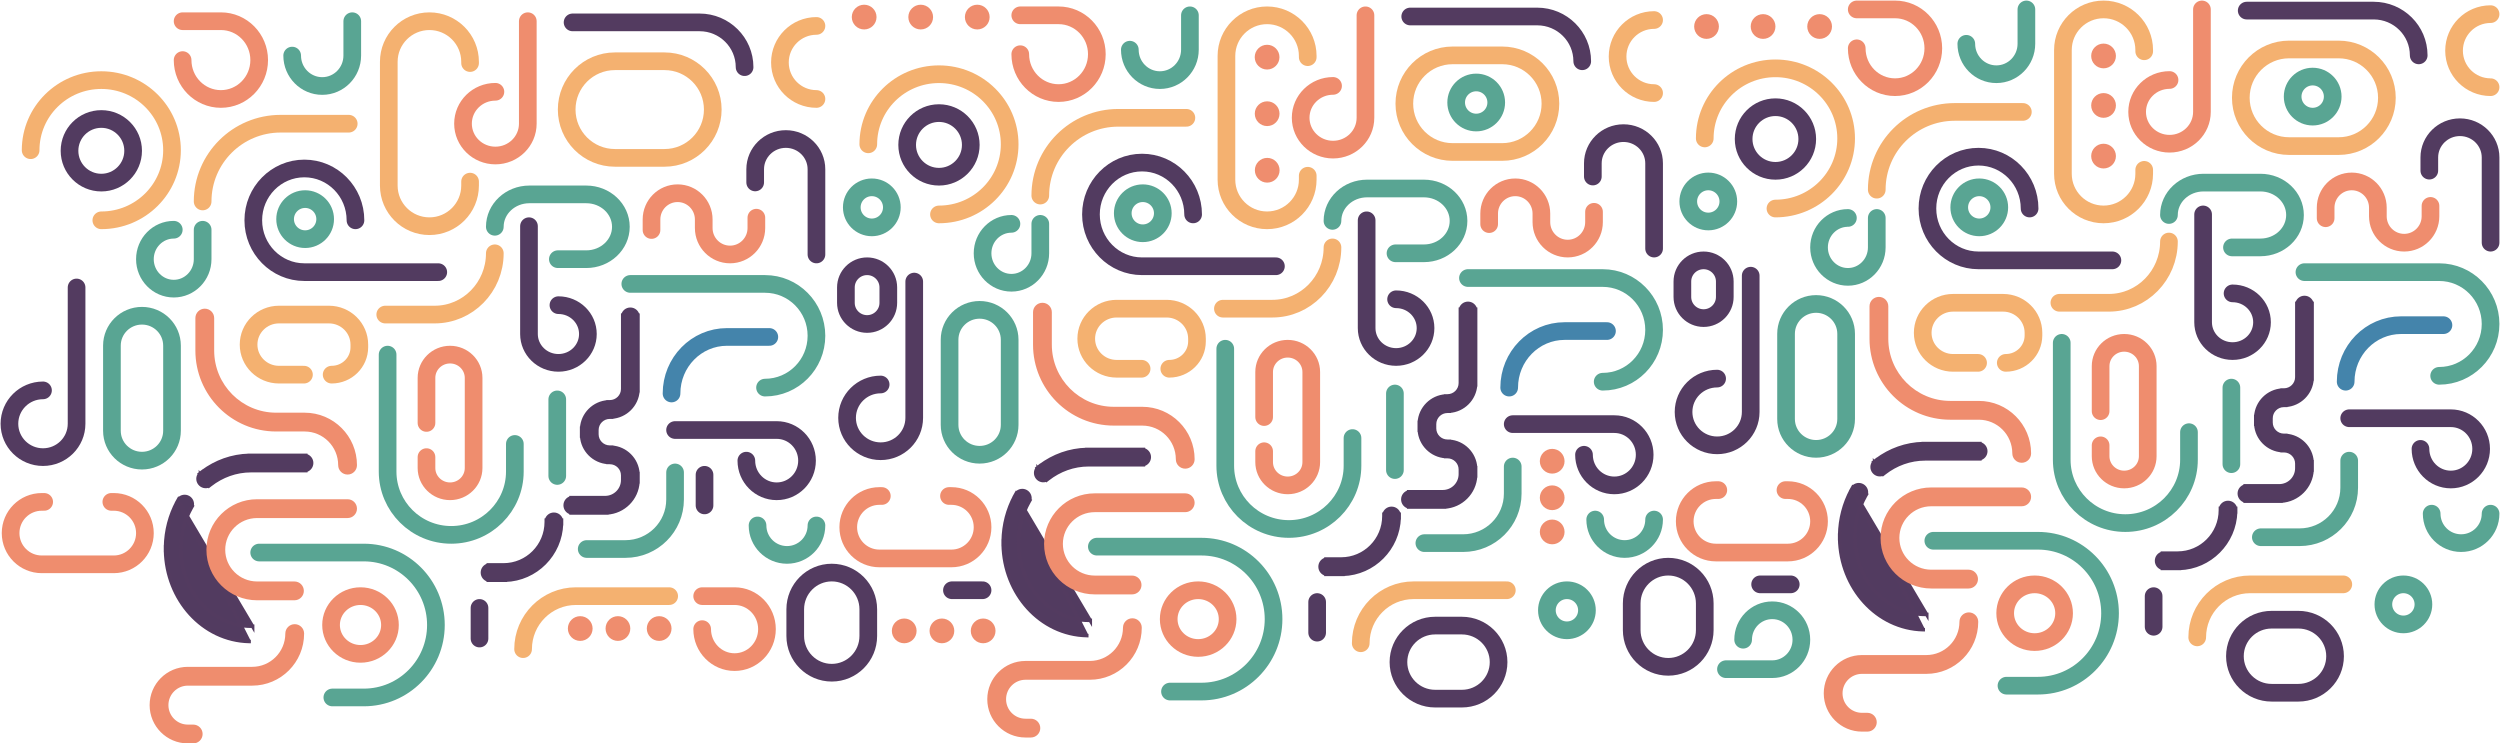 <svg width="2122" height="631" viewBox="0 0 2122 631" fill="none" xmlns="http://www.w3.org/2000/svg">
<path d="M486 19L593.783 19C614.889 19 632 36.013 632 57" stroke="#533B60" stroke-width="15" stroke-linecap="round" stroke-linejoin="round"/>
<path d="M1197 14L1304.78 14C1325.89 14 1343 31.013 1343 52" stroke="#533B60" stroke-width="15" stroke-linecap="round" stroke-linejoin="round"/>
<path d="M1907 9L2014.78 9C2035.89 9 2053 26.013 2053 47" stroke="#533B60" stroke-width="15" stroke-linecap="round" stroke-linejoin="round"/>
<path d="M693 216V143.652C693 129.484 681.357 118 667 118C652.643 118 641 129.484 641 143.652V154.85" stroke="#523B60" stroke-width="15" stroke-linecap="round" stroke-linejoin="round"/>
<path d="M1404 211V138.652C1404 124.484 1392.36 113 1378 113C1363.64 113 1352 124.484 1352 138.652V149.85" stroke="#523B60" stroke-width="15" stroke-linecap="round" stroke-linejoin="round"/>
<path d="M2114 206V133.652C2114 119.484 2102.36 108 2088 108C2073.64 108 2062 119.484 2062 133.652V144.85" stroke="#523B60" stroke-width="15" stroke-linecap="round" stroke-linejoin="round"/>
<path d="M211.43 544.5V544.484C172.068 543.623 141.236 508.959 140.513 467.22H140.5V465.72V464.22H140.513C140.751 450.345 144.29 437.311 150.341 426.039L150.329 426.032L151.063 424.725C151.063 424.725 151.063 424.725 151.063 424.725L211.43 544.5ZM211.43 544.5H212.93H211.43ZM214.43 531.694V531.519H212.93C180.633 531.519 153.472 502.626 153.472 465.72C153.472 452.973 156.743 441.115 162.374 431.079L162.374 431.079L163.107 429.772L162.955 429.687C163.765 426.861 162.568 423.746 159.894 422.243C157.22 420.74 153.939 421.339 151.949 423.501L151.797 423.416L151.064 424.722L214.43 531.694ZM258.014 386.5H256.514H214.589H213.089H211.589V386.516C196.781 386.84 183.086 391.942 171.781 400.387L171.772 400.375L170.588 401.298L170.588 401.298C170.588 401.298 170.587 401.298 170.587 401.298L169.406 402.219L169.513 402.357C167.673 404.649 167.574 407.986 169.458 410.405C171.342 412.826 174.598 413.546 177.27 412.323L177.377 412.46L178.561 411.538L178.561 411.537C188.334 403.918 200.25 399.481 213.089 399.481H214.589H256.514H258.014H259.514V399.306C262.374 398.629 264.5 396.057 264.5 392.99C264.5 389.923 262.374 387.352 259.514 386.674V386.5H258.014ZM170.326 403.402L170.468 403.584C169.266 405.33 169.27 407.723 170.642 409.484L170.326 403.402Z" fill="#523B60" stroke="#533B60" stroke-width="3"/>
<path d="M922.43 539.5V539.484C883.068 538.623 852.236 503.959 851.513 462.22H851.5V460.72V459.22H851.513C851.751 445.345 855.29 432.311 861.341 421.039L861.329 421.032L862.063 419.725C862.063 419.725 862.063 419.725 862.063 419.725L922.43 539.5ZM922.43 539.5H923.93H922.43ZM925.43 526.694V526.519H923.93C891.633 526.519 864.472 497.626 864.472 460.72C864.472 447.973 867.743 436.115 873.374 426.079L873.374 426.079L874.107 424.772L873.955 424.687C874.765 421.861 873.568 418.746 870.894 417.243C868.22 415.74 864.939 416.339 862.949 418.501L862.797 418.416L862.064 419.722L925.43 526.694ZM969.014 381.5H967.514H925.589H924.089H922.589V381.516C907.781 381.84 894.086 386.942 882.781 395.387L882.772 395.375L881.588 396.298L881.588 396.298C881.588 396.298 881.587 396.298 881.587 396.298L880.406 397.219L880.513 397.357C878.673 399.649 878.574 402.986 880.458 405.405C882.342 407.826 885.598 408.546 888.27 407.323L888.377 407.46L889.561 406.538L889.561 406.537C899.334 398.918 911.25 394.481 924.089 394.481H925.589H967.514H969.014H970.514V394.306C973.374 393.629 975.5 391.057 975.5 387.99C975.5 384.923 973.374 382.352 970.514 381.674V381.5H969.014ZM881.326 398.402L881.468 398.584C880.266 400.33 880.27 402.723 881.642 404.484L881.326 398.402Z" fill="#523B60" stroke="#533B60" stroke-width="3"/>
<path d="M1632.43 534.5V534.484C1593.07 533.623 1562.24 498.959 1561.51 457.22H1561.5V455.72V454.22H1561.51C1561.75 440.345 1565.29 427.311 1571.34 416.039L1571.33 416.032L1572.06 414.725C1572.06 414.725 1572.06 414.725 1572.06 414.725L1632.43 534.5ZM1632.43 534.5H1633.93H1632.43ZM1635.43 521.694V521.519H1633.93C1601.63 521.519 1574.47 492.626 1574.47 455.72C1574.47 442.973 1577.74 431.115 1583.37 421.079L1583.37 421.079L1584.11 419.772L1583.96 419.687C1584.77 416.861 1583.57 413.746 1580.89 412.243C1578.22 410.74 1574.94 411.339 1572.95 413.501L1572.8 413.416L1572.06 414.722L1635.43 521.694ZM1679.01 376.5H1677.51H1635.59H1634.09H1632.59V376.516C1617.78 376.84 1604.09 381.942 1592.78 390.387L1592.77 390.375L1591.59 391.298L1591.59 391.298C1591.59 391.298 1591.59 391.298 1591.59 391.298L1590.41 392.219L1590.51 392.357C1588.67 394.649 1588.57 397.986 1590.46 400.405C1592.34 402.826 1595.6 403.546 1598.27 402.323L1598.38 402.46L1599.56 401.538L1599.56 401.537C1609.33 393.918 1621.25 389.481 1634.09 389.481H1635.59H1677.51H1679.01H1680.51V389.306C1683.37 388.629 1685.5 386.057 1685.5 382.99C1685.5 379.923 1683.37 377.352 1680.51 376.674V376.5H1679.01ZM1591.33 393.402L1591.47 393.584C1590.27 395.33 1590.27 397.723 1591.64 399.484L1591.33 393.402Z" fill="#523B60" stroke="#533B60" stroke-width="3"/>
<path d="M474 259.023C487.807 259.023 499 269.987 499 283.511C499 297.036 487.807 308 474 308C460.192 308 449 297.036 449 283.511V192" stroke="#523B60" stroke-width="15" stroke-linecap="round" stroke-linejoin="round"/>
<path d="M1185 254.023C1198.81 254.023 1210 264.987 1210 278.511C1210 292.036 1198.81 303 1185 303C1171.19 303 1160 292.036 1160 278.511V187" stroke="#523B60" stroke-width="15" stroke-linecap="round" stroke-linejoin="round"/>
<path d="M1895 249.023C1908.81 249.023 1920 259.987 1920 273.511C1920 287.036 1908.81 298 1895 298C1881.19 298 1870 287.036 1870 273.511V182" stroke="#523B60" stroke-width="15" stroke-linecap="round" stroke-linejoin="round"/>
<path d="M36.5 331.354C20.76 331.354 8 344.034 8 359.676C8 375.32 20.76 388 36.5 388C52.24 388 65 375.32 65 359.676V244" stroke="#533B60" stroke-width="15" stroke-linecap="round" stroke-linejoin="round"/>
<path d="M747.5 326.354C731.76 326.354 719 339.034 719 354.676C719 370.32 731.76 383 747.5 383C763.24 383 776 370.32 776 354.676V239" stroke="#533B60" stroke-width="15" stroke-linecap="round" stroke-linejoin="round"/>
<path d="M1457.5 321.354C1441.76 321.354 1429 334.034 1429 349.676C1429 365.32 1441.76 378 1457.5 378C1473.24 378 1486 365.32 1486 349.676V234" stroke="#533B60" stroke-width="15" stroke-linecap="round" stroke-linejoin="round"/>
<path fill-rule="evenodd" clip-rule="evenodd" d="M481 93C481 70.356 499.338 52 521.96 52H564.04C586.664 52 605 70.356 605 93C605 115.644 586.664 134 564.04 134H521.96C499.338 134 481 115.644 481 93Z" stroke="#F4B170" stroke-width="15" stroke-linecap="round" stroke-linejoin="round"/>
<path fill-rule="evenodd" clip-rule="evenodd" d="M1192 88C1192 65.356 1210.34 47 1232.96 47H1275.04C1297.66 47 1316 65.356 1316 88C1316 110.644 1297.66 129 1275.04 129H1232.96C1210.34 129 1192 110.644 1192 88Z" stroke="#F4B170" stroke-width="15" stroke-linecap="round" stroke-linejoin="round"/>
<path fill-rule="evenodd" clip-rule="evenodd" d="M1902 83C1902 60.356 1920.34 42 1942.96 42H1985.04C2007.66 42 2026 60.356 2026 83C2026 105.644 2007.66 124 1985.04 124H1942.96C1920.34 124 1902 105.644 1902 83Z" stroke="#F4B170" stroke-width="15" stroke-linecap="round" stroke-linejoin="round"/>
<path d="M653 286H617.059C591.068 286 570 307.491 570 334" stroke="#4484AB" stroke-width="15" stroke-linecap="round" stroke-linejoin="round"/>
<path d="M1364 281H1328.06C1302.07 281 1281 302.491 1281 329" stroke="#4484AB" stroke-width="15" stroke-linecap="round" stroke-linejoin="round"/>
<path d="M2074 276H2038.06C2012.07 276 1991 297.491 1991 324" stroke="#4484AB" stroke-width="15" stroke-linecap="round" stroke-linejoin="round"/>
<path d="M693 446C693 459.807 681.808 471 668 471C654.193 471 643 459.807 643 446" stroke="#59A593" stroke-width="15" stroke-linecap="round" stroke-linejoin="round"/>
<path d="M1404 441C1404 454.807 1392.81 466 1379 466C1365.19 466 1354 454.807 1354 441" stroke="#59A593" stroke-width="15" stroke-linecap="round" stroke-linejoin="round"/>
<path d="M2114 436C2114 449.807 2102.81 461 2089 461C2075.19 461 2064 449.807 2064 436" stroke="#59A593" stroke-width="15" stroke-linecap="round" stroke-linejoin="round"/>
<path d="M248 47.178C248 61.439 259.417 73 273.5 73C287.583 73 299 61.439 299 47.178V18" stroke="#59A593" stroke-width="15" stroke-linecap="round" stroke-linejoin="round"/>
<path d="M959 42.178C959 56.439 970.417 68 984.5 68C998.583 68 1010 56.439 1010 42.178V13" stroke="#59A593" stroke-width="15" stroke-linecap="round" stroke-linejoin="round"/>
<path d="M1669 37.178C1669 51.439 1680.42 63 1694.5 63C1708.58 63 1720 51.439 1720 37.178V8" stroke="#59A593" stroke-width="15" stroke-linecap="round" stroke-linejoin="round"/>
<path fill-rule="evenodd" clip-rule="evenodd" d="M258.999 203C268.389 203 276 195.389 276 186C276 176.611 268.389 169 258.999 169C249.61 169 242 176.611 242 186C242 195.389 249.61 203 258.999 203Z" stroke="#59A593" stroke-width="15" stroke-linecap="round" stroke-linejoin="round"/>
<path fill-rule="evenodd" clip-rule="evenodd" d="M1330 535C1339.39 535 1347 527.389 1347 518C1347 508.611 1339.39 501 1330 501C1320.61 501 1313 508.611 1313 518C1313 527.389 1320.61 535 1330 535Z" stroke="#59A593" stroke-width="15" stroke-linecap="round" stroke-linejoin="round"/>
<path fill-rule="evenodd" clip-rule="evenodd" d="M2040 530C2049.39 530 2057 522.389 2057 513C2057 503.611 2049.39 496 2040 496C2030.61 496 2023 503.611 2023 513C2023 522.389 2030.61 530 2040 530Z" stroke="#59A593" stroke-width="15" stroke-linecap="round" stroke-linejoin="round"/>
<path fill-rule="evenodd" clip-rule="evenodd" d="M1253 104C1262.39 104 1270 96.388 1270 86.999C1270 77.612 1262.39 70 1253 70C1243.61 70 1236 77.612 1236 86.999C1236 96.388 1243.61 104 1253 104Z" stroke="#59A593" stroke-width="15" stroke-linecap="round" stroke-linejoin="round"/>
<path fill-rule="evenodd" clip-rule="evenodd" d="M1963 99C1972.39 99 1980 91.388 1980 81.999C1980 72.612 1972.39 65 1963 65C1953.61 65 1946 72.612 1946 81.999C1946 91.388 1953.61 99 1963 99Z" stroke="#59A593" stroke-width="15" stroke-linecap="round" stroke-linejoin="round"/>
<path fill-rule="evenodd" clip-rule="evenodd" d="M739.999 193C749.389 193 757 185.389 757 176C757 166.611 749.389 159 739.999 159C730.61 159 723 166.611 723 176C723 185.389 730.61 193 739.999 193Z" stroke="#59A593" stroke-width="15" stroke-linecap="round" stroke-linejoin="round"/>
<path fill-rule="evenodd" clip-rule="evenodd" d="M1450 188C1459.39 188 1467 180.389 1467 171C1467 161.611 1459.39 154 1450 154C1440.61 154 1433 161.611 1433 171C1433 180.389 1440.61 188 1450 188Z" stroke="#59A593" stroke-width="15" stroke-linecap="round" stroke-linejoin="round"/>
<path fill-rule="evenodd" clip-rule="evenodd" d="M969.999 198C979.389 198 987 190.389 987 181C987 171.611 979.389 164 969.999 164C960.61 164 953 171.611 953 181C953 190.389 960.61 198 969.999 198Z" stroke="#59A593" stroke-width="15" stroke-linecap="round" stroke-linejoin="round"/>
<path fill-rule="evenodd" clip-rule="evenodd" d="M1680 193C1689.39 193 1697 185.389 1697 176C1697 166.611 1689.39 159 1680 159C1670.61 159 1663 166.611 1663 176C1663 185.389 1670.61 193 1680 193Z" stroke="#59A593" stroke-width="15" stroke-linecap="round" stroke-linejoin="round"/>
<path fill-rule="evenodd" clip-rule="evenodd" d="M86 155C100.912 155 113 142.911 113 128C113 113.088 100.912 101 86 101C71.088 101 59 113.088 59 128C59 142.911 71.088 155 86 155Z" stroke="#523B60" stroke-width="15" stroke-linecap="round" stroke-linejoin="round"/>
<path fill-rule="evenodd" clip-rule="evenodd" d="M797 150C811.912 150 824 137.911 824 123C824 108.088 811.912 96 797 96C782.088 96 770 108.088 770 123C770 137.911 782.088 150 797 150Z" stroke="#523B60" stroke-width="15" stroke-linecap="round" stroke-linejoin="round"/>
<path fill-rule="evenodd" clip-rule="evenodd" d="M1507 145C1521.91 145 1534 132.911 1534 118C1534 103.088 1521.91 91 1507 91C1492.09 91 1480 103.088 1480 118C1480 132.911 1492.09 145 1507 145Z" stroke="#523B60" stroke-width="15" stroke-linecap="round" stroke-linejoin="round"/>
<path d="M147.5 195C133.969 195 123 206.193 123 220.001C123 233.807 133.969 245 147.5 245C161.031 245 172 233.807 172 220.001V195" stroke="#59A593" stroke-width="15" stroke-linecap="round" stroke-linejoin="round"/>
<path d="M858.5 190C844.969 190 834 201.193 834 215.001C834 228.807 844.969 240 858.5 240C872.031 240 883 228.807 883 215.001V190" stroke="#59A593" stroke-width="15" stroke-linecap="round" stroke-linejoin="round"/>
<path d="M1568.5 185C1554.97 185 1544 196.193 1544 210.001C1544 223.807 1554.97 235 1568.5 235C1582.03 235 1593 223.807 1593 210.001V185" stroke="#59A593" stroke-width="15" stroke-linecap="round" stroke-linejoin="round"/>
<path d="M633.501 391C633.501 405.36 645.032 417 659.253 417C673.475 417 685 405.36 685 391C685 376.641 673.475 365 659.253 365H573" stroke="#523B60" stroke-width="15" stroke-linecap="round" stroke-linejoin="round"/>
<path d="M1344.5 386C1344.5 400.36 1356.03 412 1370.25 412C1384.47 412 1396 400.36 1396 386C1396 371.641 1384.47 360 1370.25 360H1284" stroke="#523B60" stroke-width="15" stroke-linecap="round" stroke-linejoin="round"/>
<path d="M2054.5 381C2054.5 395.36 2066.03 407 2080.25 407C2094.47 407 2106 395.36 2106 381C2106 366.641 2094.47 355 2080.25 355H1994" stroke="#523B60" stroke-width="15" stroke-linecap="round" stroke-linejoin="round"/>
<path d="M1479.57 543.001C1479.57 529.193 1490.63 518 1504.28 518C1517.93 518 1529 529.193 1529 543.001C1529 556.807 1517.93 568 1504.28 568H1465" stroke="#59A593" stroke-width="15" stroke-linecap="round" stroke-linejoin="round"/>
<path d="M649.364 329C673.467 329 693 309.3 693 284.999C693 260.699 673.467 241 649.364 241H535" stroke="#59A593" stroke-width="15" stroke-linecap="round" stroke-linejoin="round"/>
<path d="M1360.36 324C1384.47 324 1404 304.3 1404 279.999C1404 255.699 1384.47 236 1360.36 236H1246" stroke="#59A593" stroke-width="15" stroke-linecap="round" stroke-linejoin="round"/>
<path d="M2070.36 319C2094.47 319 2114 299.3 2114 274.999C2114 250.699 2094.47 231 2070.36 231H1956" stroke="#59A593" stroke-width="15" stroke-linecap="round" stroke-linejoin="round"/>
<path d="M329 301V400.273C329 429.946 353.176 454 383 454C412.824 454 437 429.946 437 400.273V376.818" stroke="#59A593" stroke-width="15" stroke-linecap="round" stroke-linejoin="round"/>
<path d="M1040 296V395.273C1040 424.946 1064.18 449 1094 449C1123.82 449 1148 424.946 1148 395.273V371.818" stroke="#59A593" stroke-width="15" stroke-linecap="round" stroke-linejoin="round"/>
<path d="M1750 291V390.273C1750 419.946 1774.18 444 1804 444C1833.82 444 1858 419.946 1858 390.273V366.818" stroke="#59A593" stroke-width="15" stroke-linecap="round" stroke-linejoin="round"/>
<path d="M220 469H308.805C342.602 469 370 496.534 370 530.5C370 564.464 342.602 592 308.805 592H282.089" stroke="#59A593" stroke-width="15" stroke-linecap="round" stroke-linejoin="round"/>
<path d="M931 464H1019.8C1053.6 464 1081 491.534 1081 525.5C1081 559.464 1053.6 587 1019.8 587H993.089" stroke="#59A593" stroke-width="15" stroke-linecap="round" stroke-linejoin="round"/>
<path d="M1641 459H1729.8C1763.6 459 1791 486.534 1791 520.5C1791 554.464 1763.6 582 1729.8 582H1703.09" stroke="#59A593" stroke-width="15" stroke-linecap="round" stroke-linejoin="round"/>
<path d="M473.5 220H497.643C513.855 220 527 207.688 527 192.5C527 177.312 513.855 165 497.643 165H449.358C433.144 165 420 177.312 420 192.5" stroke="#59A593" stroke-width="15" stroke-linecap="round" stroke-linejoin="round"/>
<path d="M1184.5 215H1208.64C1224.86 215 1238 202.688 1238 187.5C1238 172.312 1224.86 160 1208.64 160H1160.36C1144.14 160 1131 172.312 1131 187.5" stroke="#59A593" stroke-width="15" stroke-linecap="round" stroke-linejoin="round"/>
<path d="M1894.5 210H1918.64C1934.86 210 1948 197.688 1948 182.5C1948 167.312 1934.86 155 1918.64 155H1870.36C1854.14 155 1841 167.312 1841 182.5" stroke="#59A593" stroke-width="15" stroke-linecap="round" stroke-linejoin="round"/>
<path d="M296 105H238.212C201.644 105 172 134.549 172 171" stroke="#F4B170" stroke-width="15" stroke-linecap="round" stroke-linejoin="round"/>
<path d="M1007 100H949.212C912.644 100 883 129.549 883 166" stroke="#F4B170" stroke-width="15" stroke-linecap="round" stroke-linejoin="round"/>
<path d="M1717 95H1659.21C1622.64 95 1593 124.549 1593 161" stroke="#F4B170" stroke-width="15" stroke-linecap="round" stroke-linejoin="round"/>
<path d="M444 551C444 526.148 464.1 506 488.895 506H568" stroke="#F4B170" stroke-width="15" stroke-linecap="round" stroke-linejoin="round"/>
<path d="M1155 546C1155 521.148 1175.1 501 1199.89 501H1279" stroke="#F4B170" stroke-width="15" stroke-linecap="round" stroke-linejoin="round"/>
<path d="M1865 541C1865 516.148 1885.1 496 1909.89 496H1989" stroke="#F4B170" stroke-width="15" stroke-linecap="round" stroke-linejoin="round"/>
<path d="M473 339C473 342.29 473 383.704 473 404" stroke="#59A593" stroke-width="15" stroke-linecap="round" stroke-linejoin="round"/>
<path d="M1184 334C1184 337.29 1184 378.704 1184 399" stroke="#59A593" stroke-width="15" stroke-linecap="round" stroke-linejoin="round"/>
<path d="M1894 329C1894 332.29 1894 373.704 1894 394" stroke="#59A593" stroke-width="15" stroke-linecap="round" stroke-linejoin="round"/>
<path d="M407 516C407 517.316 407 533.88 407 542" stroke="#523B60" stroke-width="15" stroke-linecap="round" stroke-linejoin="round"/>
<path d="M1118 511C1118 512.316 1118 528.88 1118 537" stroke="#523B60" stroke-width="15" stroke-linecap="round" stroke-linejoin="round"/>
<path d="M1828 506C1828 507.316 1828 523.88 1828 532" stroke="#523B60" stroke-width="15" stroke-linecap="round" stroke-linejoin="round"/>
<path d="M808 501C809.316 501 825.88 501 834 501" stroke="#523B60" stroke-width="15" stroke-linecap="round" stroke-linejoin="round"/>
<path d="M1494 496C1495.32 496 1511.88 496 1520 496" stroke="#523B60" stroke-width="15" stroke-linecap="round" stroke-linejoin="round"/>
<path d="M598 403C598 404.316 598 420.88 598 429" stroke="#523B60" stroke-width="15" stroke-linecap="round" stroke-linejoin="round"/>
<path d="M86 187C119.137 187 146 160.362 146 127.5C146 94.639 119.137 68 86 68C52.863 68 26 94.639 26 127.5" stroke="#F4B170" stroke-width="15" stroke-linecap="round" stroke-linejoin="round"/>
<path d="M797 182C830.137 182 857 155.362 857 122.5C857 89.639 830.137 63 797 63C763.863 63 737 89.639 737 122.5" stroke="#F4B170" stroke-width="15" stroke-linecap="round" stroke-linejoin="round"/>
<path d="M1507 177C1540.14 177 1567 150.362 1567 117.5C1567 84.639 1540.14 58 1507 58C1473.86 58 1447 84.639 1447 117.5" stroke="#F4B170" stroke-width="15" stroke-linecap="round" stroke-linejoin="round"/>
<path d="M301.715 186.999C301.715 162.699 282.303 143 258.358 143C234.412 143 215 162.699 215 186.999C215 211.3 234.412 231 258.358 231H372" stroke="#523B60" stroke-width="15" stroke-linecap="round" stroke-linejoin="round"/>
<path d="M1012.72 181.999C1012.72 157.699 993.303 138 969.358 138C945.412 138 926 157.699 926 181.999C926 206.3 945.412 226 969.358 226H1083" stroke="#523B60" stroke-width="15" stroke-linecap="round" stroke-linejoin="round"/>
<path d="M1722.72 176.999C1722.72 152.699 1703.3 133 1679.36 133C1655.41 133 1636 152.699 1636 176.999C1636 201.3 1655.41 221 1679.36 221H1793" stroke="#523B60" stroke-width="15" stroke-linecap="round" stroke-linejoin="round"/>
<path fill-rule="evenodd" clip-rule="evenodd" d="M120.5 391C106.417 391 95 379.643 95 365.631V293.369C95 279.358 106.417 268 120.5 268C134.584 268 146 279.358 146 293.369V365.631C146 379.643 134.584 391 120.5 391Z" stroke="#59A593" stroke-width="15" stroke-linecap="round" stroke-linejoin="round"/>
<path fill-rule="evenodd" clip-rule="evenodd" d="M831.5 386C817.417 386 806 374.643 806 360.631V288.369C806 274.358 817.417 263 831.5 263C845.584 263 857 274.358 857 288.369V360.631C857 374.643 845.584 386 831.5 386Z" stroke="#59A593" stroke-width="15" stroke-linecap="round" stroke-linejoin="round"/>
<path fill-rule="evenodd" clip-rule="evenodd" d="M1541.5 381C1527.42 381 1516 369.643 1516 355.631V283.369C1516 269.358 1527.42 258 1541.5 258C1555.58 258 1567 269.358 1567 283.369V355.631C1567 369.643 1555.58 381 1541.5 381Z" stroke="#59A593" stroke-width="15" stroke-linecap="round" stroke-linejoin="round"/>
<path d="M399 154.163V157.509C399 176.557 383.553 192 364.5 192C345.447 192 330 176.557 330 157.509V52.491C330 33.442 345.447 18 364.5 18C383.553 18 399 33.442 399 52.491V53.521" stroke="#F4B170" stroke-width="15" stroke-linecap="round" stroke-linejoin="round"/>
<path d="M1110 149.163V152.509C1110 171.557 1094.55 187 1075.5 187C1056.45 187 1041 171.557 1041 152.509V47.491C1041 28.442 1056.45 13 1075.5 13C1094.55 13 1110 28.442 1110 47.491V48.521" stroke="#F4B170" stroke-width="15" stroke-linecap="round" stroke-linejoin="round"/>
<path d="M1820 144.163V147.509C1820 166.557 1804.55 182 1785.5 182C1766.45 182 1751 166.557 1751 147.509V42.491C1751 23.442 1766.45 8 1785.5 8C1804.55 8 1820 23.442 1820 42.491V43.521" stroke="#F4B170" stroke-width="15" stroke-linecap="round" stroke-linejoin="round"/>
<path d="M37.5 426H35.446C20.84 426 9 437.864 9 452.5C9 467.135 20.84 479 35.446 479H96.554C111.16 479 123 467.135 123 452.5C123 437.864 111.16 426 96.554 426H94.5" stroke="#EF8D6E" stroke-width="15" stroke-linecap="round" stroke-linejoin="round"/>
<path d="M748.5 421H746.446C731.84 421 720 432.864 720 447.5C720 462.135 731.84 474 746.446 474H807.554C822.16 474 834 462.135 834 447.5C834 432.864 822.16 421 807.554 421H805.5" stroke="#EF8D6E" stroke-width="15" stroke-linecap="round" stroke-linejoin="round"/>
<path d="M1458.5 416H1456.45C1441.84 416 1430 427.864 1430 442.5C1430 457.135 1441.84 469 1456.45 469H1517.55C1532.16 469 1544 457.135 1544 442.5C1544 427.864 1532.16 416 1517.55 416H1515.5" stroke="#EF8D6E" stroke-width="15" stroke-linecap="round" stroke-linejoin="round"/>
<path d="M528.572 268.998V270.498V328.66V330.16C528.572 336.155 523.697 341.08 517.595 341.08H516.095V341.126C504.118 341.87 494.481 351.455 493.737 363.504H493.691V365.004V366.504V367.117V368.617V370.117H493.737C494.481 382.165 504.118 391.751 516.095 392.495V392.541H517.595C523.694 392.541 528.572 397.469 528.572 403.468V404.968V405.969V407.469C528.572 415.678 521.901 422.398 513.59 422.398H512.09H503.98H502.48H500.98H487.703H486.203H484.703V422.574C481.851 423.255 479.739 425.833 479.739 428.896C479.739 431.958 481.851 434.538 484.703 435.219V435.394H486.203H487.703H500.98H502.48H503.98H512.09H513.59H515.09V435.355C529.28 434.602 540.707 423.229 541.46 408.969H541.5V407.469V405.969V404.968V403.468V401.968H541.454C540.71 389.92 531.073 380.335 519.095 379.591V379.545H517.595C511.497 379.545 506.619 374.616 506.619 368.617V367.117V366.504V365.004C506.619 359.004 511.497 354.076 517.595 354.076H519.095V354.029C531.07 353.286 540.71 343.709 541.454 331.66H541.5V330.16V328.66V270.498V268.998V267.498H541.327C540.654 264.638 538.099 262.5 535.036 262.5C531.972 262.5 529.418 264.638 528.746 267.498H528.572V268.998ZM415.964 492.5H417.464H425.892H427.392H428.892V492.477C454.889 491.695 475.816 470.644 476.59 444.505H476.612V443.005V441.505H476.439C475.766 438.645 473.213 436.507 470.148 436.507C467.085 436.507 464.531 438.645 463.858 441.505H463.685V443.005C463.685 463.166 447.433 479.504 427.392 479.504H425.892H417.464H415.964H414.464V479.68C411.612 480.361 409.5 482.94 409.5 486.002C409.5 489.065 411.612 491.644 414.464 492.324V492.5H415.964Z" fill="#533B60" stroke="#523B60" stroke-width="3"/>
<path d="M1239.57 263.998V265.498V323.66V325.16C1239.57 331.155 1234.7 336.08 1228.6 336.08H1227.1V336.126C1215.12 336.87 1205.48 346.455 1204.74 358.504H1204.69V360.004V361.504V362.117V363.617V365.117H1204.74C1205.48 377.165 1215.12 386.751 1227.1 387.495V387.541H1228.6C1234.69 387.541 1239.57 392.469 1239.57 398.468V399.968V400.969V402.469C1239.57 410.678 1232.9 417.398 1224.59 417.398H1223.09H1214.98H1213.48H1211.98H1198.7H1197.2H1195.7V417.574C1192.85 418.255 1190.74 420.833 1190.74 423.896C1190.74 426.958 1192.85 429.538 1195.7 430.219V430.394H1197.2H1198.7H1211.98H1213.48H1214.98H1223.09H1224.59H1226.09V430.355C1240.28 429.602 1251.71 418.229 1252.46 403.969H1252.5V402.469V400.969V399.968V398.468V396.968H1252.45C1251.71 384.92 1242.07 375.335 1230.1 374.591V374.545H1228.6C1222.5 374.545 1217.62 369.616 1217.62 363.617V362.117V361.504V360.004C1217.62 354.004 1222.5 349.076 1228.6 349.076H1230.1V349.029C1242.07 348.286 1251.71 338.709 1252.45 326.66H1252.5V325.16V323.66V265.498V263.998V262.498H1252.33C1251.65 259.638 1249.1 257.5 1246.04 257.5C1242.97 257.5 1240.42 259.638 1239.75 262.498H1239.57V263.998ZM1126.96 487.5H1128.46H1136.89H1138.39H1139.89V487.477C1165.89 486.695 1186.82 465.644 1187.59 439.505H1187.61V438.005V436.505H1187.44C1186.77 433.645 1184.21 431.507 1181.15 431.507C1178.09 431.507 1175.53 433.645 1174.86 436.505H1174.68V438.005C1174.68 458.166 1158.43 474.504 1138.39 474.504H1136.89H1128.46H1126.96H1125.46V474.68C1122.61 475.361 1120.5 477.94 1120.5 481.002C1120.5 484.065 1122.61 486.644 1125.46 487.324V487.5H1126.96Z" fill="#533B60" stroke="#523B60" stroke-width="3"/>
<path d="M1949.57 258.998V260.498V318.66V320.16C1949.57 326.155 1944.7 331.08 1938.6 331.08H1937.1V331.126C1925.12 331.87 1915.48 341.455 1914.74 353.504H1914.69V355.004V356.504V357.117V358.617V360.117H1914.74C1915.48 372.165 1925.12 381.751 1937.1 382.495V382.541H1938.6C1944.69 382.541 1949.57 387.469 1949.57 393.468V394.968V395.969V397.469C1949.57 405.678 1942.9 412.398 1934.59 412.398H1933.09H1924.98H1923.48H1921.98H1908.7H1907.2H1905.7V412.574C1902.85 413.255 1900.74 415.833 1900.74 418.896C1900.74 421.958 1902.85 424.538 1905.7 425.219V425.394H1907.2H1908.7H1921.98H1923.48H1924.98H1933.09H1934.59H1936.09V425.355C1950.28 424.602 1961.71 413.229 1962.46 398.969H1962.5V397.469V395.969V394.968V393.468V391.968H1962.45C1961.71 379.92 1952.07 370.335 1940.1 369.591V369.545H1938.6C1932.5 369.545 1927.62 364.616 1927.62 358.617V357.117V356.504V355.004C1927.62 349.004 1932.5 344.076 1938.6 344.076H1940.1V344.029C1952.07 343.286 1961.71 333.709 1962.45 321.66H1962.5V320.16V318.66V260.498V258.998V257.498H1962.33C1961.65 254.638 1959.1 252.5 1956.04 252.5C1952.97 252.5 1950.42 254.638 1949.75 257.498H1949.57V258.998ZM1836.96 482.5H1838.46H1846.89H1848.39H1849.89V482.477C1875.89 481.695 1896.82 460.644 1897.59 434.505H1897.61V433.005V431.505H1897.44C1896.77 428.645 1894.21 426.507 1891.15 426.507C1888.09 426.507 1885.53 428.645 1884.86 431.505H1884.68V433.005C1884.68 453.166 1868.43 469.504 1848.39 469.504H1846.89H1838.46H1836.96H1835.46V469.68C1832.61 470.361 1830.5 472.94 1830.5 476.002C1830.5 479.065 1832.61 481.644 1835.46 482.324V482.5H1836.96Z" fill="#533B60" stroke="#523B60" stroke-width="3"/>
<path d="M693 84C675.878 84 662 70.121 662 53C662 35.879 675.878 22 693 22" stroke="#F4B170" stroke-width="15" stroke-linecap="round" stroke-linejoin="round"/>
<path d="M1404 79C1386.88 79 1373 65.121 1373 48C1373 30.879 1386.88 17 1404 17" stroke="#F4B170" stroke-width="15" stroke-linecap="round" stroke-linejoin="round"/>
<path d="M2114 74C2096.88 74 2083 60.121 2083 43C2083 25.879 2096.88 12 2114 12" stroke="#F4B170" stroke-width="15" stroke-linecap="round" stroke-linejoin="round"/>
<path d="M295.023 438.218C298.602 438.218 301.5 435.314 301.5 431.734C301.5 428.156 298.602 425.251 295.023 425.251H218.237C195.335 425.251 176.715 443.748 176.715 466.635C176.715 489.521 195.335 508.019 218.237 508.019H249.929C253.507 508.019 256.406 505.115 256.406 501.535C256.406 497.957 253.507 495.052 249.929 495.052H218.237C202.429 495.052 189.669 482.299 189.669 466.635C189.669 450.971 202.429 438.218 218.237 438.218H295.023ZM164.008 629.5C167.587 629.5 170.485 626.595 170.485 623.017C170.485 619.439 167.587 616.534 164.008 616.534H159.43C149.511 616.534 141.454 608.469 141.454 598.509C141.454 588.542 149.512 580.478 159.43 580.478H214.026C237.566 580.478 256.634 561.353 256.634 537.779C256.634 534.199 253.735 531.296 250.157 531.296C246.577 531.296 243.68 534.2 243.68 537.779C243.68 554.209 230.395 567.511 214.026 567.511H159.43C142.339 567.511 128.5 581.4 128.5 598.509C128.5 615.613 142.339 629.5 159.43 629.5H164.008ZM180.294 269.983C180.294 266.405 177.395 263.5 173.817 263.5C170.237 263.5 167.339 266.405 167.339 269.983V297.526C167.339 334.646 197.364 364.753 234.42 364.753H258.557C275.111 364.753 288.546 378.206 288.546 394.82C288.546 398.4 291.444 401.303 295.023 401.303C298.602 401.303 301.5 398.4 301.5 394.82C301.5 371.063 282.283 351.787 258.557 351.787H234.42C204.535 351.787 180.294 327.503 180.294 297.526V269.983Z" fill="#EF8D6E" stroke="#EF8D6E" stroke-width="3"/>
<path d="M1006.02 433.218C1009.6 433.218 1012.5 430.314 1012.5 426.734C1012.5 423.156 1009.6 420.251 1006.02 420.251H929.237C906.335 420.251 887.715 438.748 887.715 461.635C887.715 484.521 906.335 503.019 929.237 503.019H960.929C964.507 503.019 967.406 500.115 967.406 496.535C967.406 492.957 964.507 490.052 960.929 490.052H929.237C913.429 490.052 900.669 477.299 900.669 461.635C900.669 445.971 913.429 433.218 929.237 433.218H1006.02ZM875.008 624.5C878.587 624.5 881.485 621.595 881.485 618.017C881.485 614.439 878.587 611.534 875.008 611.534H870.43C860.511 611.534 852.454 603.469 852.454 593.509C852.454 583.542 860.512 575.478 870.43 575.478H925.026C948.566 575.478 967.634 556.353 967.634 532.779C967.634 529.199 964.735 526.296 961.157 526.296C957.577 526.296 954.68 529.2 954.68 532.779C954.68 549.209 941.395 562.511 925.026 562.511H870.43C853.339 562.511 839.5 576.4 839.5 593.509C839.5 610.613 853.339 624.5 870.43 624.5H875.008ZM891.294 264.983C891.294 261.405 888.395 258.5 884.817 258.5C881.237 258.5 878.339 261.405 878.339 264.983V292.526C878.339 329.646 908.364 359.753 945.42 359.753H969.557C986.111 359.753 999.546 373.206 999.546 389.82C999.546 393.4 1002.44 396.303 1006.02 396.303C1009.6 396.303 1012.5 393.4 1012.5 389.82C1012.5 366.063 993.283 346.787 969.557 346.787H945.42C915.535 346.787 891.294 322.503 891.294 292.526V264.983Z" fill="#EF8D6E" stroke="#EF8D6E" stroke-width="3"/>
<path d="M1716.02 428.218C1719.6 428.218 1722.5 425.314 1722.5 421.734C1722.5 418.156 1719.6 415.251 1716.02 415.251H1639.24C1616.34 415.251 1597.71 433.748 1597.71 456.635C1597.71 479.521 1616.34 498.019 1639.24 498.019H1670.93C1674.51 498.019 1677.41 495.115 1677.41 491.535C1677.41 487.957 1674.51 485.052 1670.93 485.052H1639.24C1623.43 485.052 1610.67 472.299 1610.67 456.635C1610.67 440.971 1623.43 428.218 1639.24 428.218H1716.02ZM1585.01 619.5C1588.59 619.5 1591.48 616.595 1591.48 613.017C1591.48 609.439 1588.59 606.534 1585.01 606.534H1580.43C1570.51 606.534 1562.45 598.469 1562.45 588.509C1562.45 578.542 1570.51 570.478 1580.43 570.478H1635.03C1658.57 570.478 1677.63 551.353 1677.63 527.779C1677.63 524.199 1674.74 521.296 1671.16 521.296C1667.58 521.296 1664.68 524.2 1664.68 527.779C1664.68 544.209 1651.39 557.511 1635.03 557.511H1580.43C1563.34 557.511 1549.5 571.4 1549.5 588.509C1549.5 605.613 1563.34 619.5 1580.43 619.5H1585.01ZM1601.29 259.983C1601.29 256.405 1598.4 253.5 1594.82 253.5C1591.24 253.5 1588.34 256.405 1588.34 259.983V287.526C1588.34 324.646 1618.36 354.753 1655.42 354.753H1679.56C1696.11 354.753 1709.55 368.206 1709.55 384.82C1709.55 388.4 1712.44 391.303 1716.02 391.303C1719.6 391.303 1722.5 388.4 1722.5 384.82C1722.5 361.063 1703.28 341.787 1679.56 341.787H1655.42C1625.53 341.787 1601.29 317.503 1601.29 287.526V259.983Z" fill="#EF8D6E" stroke="#EF8D6E" stroke-width="3"/>
<path fill-rule="evenodd" clip-rule="evenodd" d="M306 555C319.807 555 331 544.031 331 530.5C331 516.969 319.807 506 306 506C292.193 506 281 516.969 281 530.5C281 544.031 292.193 555 306 555Z" stroke="#EF8D6E" stroke-width="15" stroke-linecap="round" stroke-linejoin="round"/>
<path fill-rule="evenodd" clip-rule="evenodd" d="M1017 550C1030.81 550 1042 539.031 1042 525.5C1042 511.969 1030.81 501 1017 501C1003.19 501 992 511.969 992 525.5C992 539.031 1003.19 550 1017 550Z" stroke="#EF8D6E" stroke-width="15" stroke-linecap="round" stroke-linejoin="round"/>
<path fill-rule="evenodd" clip-rule="evenodd" d="M1727 545C1740.81 545 1752 534.031 1752 520.5C1752 506.969 1740.81 496 1727 496C1713.19 496 1702 506.969 1702 520.5C1702 534.031 1713.19 545 1727 545Z" stroke="#EF8D6E" stroke-width="15" stroke-linecap="round" stroke-linejoin="round"/>
<path d="M155 51C155 69.225 169.551 84 187.5 84C205.45 84 220 69.225 220 51C220 32.775 205.45 18 187.5 18H155" stroke="#EF8D6E" stroke-width="15" stroke-linecap="round" stroke-linejoin="round"/>
<path d="M596 534C596 549.464 608.313 562 623.5 562C638.688 562 651 549.464 651 534C651 518.536 638.688 506 623.5 506H596" stroke="#EF8D6E" stroke-width="15" stroke-linecap="round" stroke-linejoin="round"/>
<path d="M866 46C866 64.225 880.551 79 898.5 79C916.45 79 931 64.225 931 46C931 27.775 916.45 13 898.5 13H866" stroke="#EF8D6E" stroke-width="15" stroke-linecap="round" stroke-linejoin="round"/>
<path d="M1576 41C1576 59.225 1590.55 74 1608.5 74C1626.45 74 1641 59.225 1641 41C1641 22.775 1626.45 8 1608.5 8H1576" stroke="#EF8D6E" stroke-width="15" stroke-linecap="round" stroke-linejoin="round"/>
<path d="M362 359.001V320.761C362 309.848 370.954 301 382 301C393.046 301 402 309.848 402 320.761V397.239C402 408.153 393.046 417 382 417C370.954 417 362 408.153 362 397.239V388.001" stroke="#EF8D6E" stroke-width="15" stroke-linecap="round" stroke-linejoin="round"/>
<path d="M1073 354.001V315.761C1073 304.848 1081.95 296 1093 296C1104.05 296 1113 304.848 1113 315.761V392.239C1113 403.153 1104.05 412 1093 412C1081.95 412 1073 403.153 1073 392.239V383.001" stroke="#EF8D6E" stroke-width="15" stroke-linecap="round" stroke-linejoin="round"/>
<path d="M1783 349.001V310.761C1783 299.848 1791.95 291 1803 291C1814.05 291 1823 299.848 1823 310.761V387.239C1823 398.153 1814.05 407 1803 407C1791.95 407 1783 398.153 1783 387.239V378.001" stroke="#EF8D6E" stroke-width="15" stroke-linecap="round" stroke-linejoin="round"/>
<path d="M642 184.766V193.555C642 205.951 631.998 216 619.667 216C607.332 216 597.329 205.951 597.329 193.555V186.275C597.329 173.972 587.404 164 575.167 164C562.925 164 553 173.972 553 186.275V195.234" stroke="#EF8D6E" stroke-width="15" stroke-linecap="round" stroke-linejoin="round"/>
<path d="M1353 179.766V188.555C1353 200.951 1343 211 1330.67 211C1318.33 211 1308.33 200.951 1308.33 188.555V181.275C1308.33 168.972 1298.4 159 1286.17 159C1273.92 159 1264 168.972 1264 181.275V190.234" stroke="#EF8D6E" stroke-width="15" stroke-linecap="round" stroke-linejoin="round"/>
<path d="M2063 174.766V183.555C2063 195.951 2053 206 2040.67 206C2028.33 206 2018.33 195.951 2018.33 183.555V176.275C2018.33 163.972 2008.4 154 1996.17 154C1983.92 154 1974 163.972 1974 176.275V185.234" stroke="#EF8D6E" stroke-width="15" stroke-linecap="round" stroke-linejoin="round"/>
<path d="M420.501 77.91C405.312 77.91 393 90.019 393 104.955C393 119.891 405.312 132 420.501 132C435.688 132 448 119.891 448 104.955V18" stroke="#EF8D6E" stroke-width="15" stroke-linecap="round" stroke-linejoin="round"/>
<path d="M1131.5 72.91C1116.31 72.91 1104 85.019 1104 99.955C1104 114.891 1116.31 127 1131.5 127C1146.69 127 1159 114.891 1159 99.955V13" stroke="#EF8D6E" stroke-width="15" stroke-linecap="round" stroke-linejoin="round"/>
<path d="M1841.5 67.91C1826.31 67.91 1814 80.019 1814 94.955C1814 109.891 1826.31 122 1841.5 122C1856.69 122 1869 109.891 1869 94.955V8" stroke="#EF8D6E" stroke-width="15" stroke-linecap="round" stroke-linejoin="round"/>
<path d="M258 318H236.791C222.547 318 211 306.582 211 292.5C211 278.417 222.547 267 236.791 267H279.209C293.453 267 305 278.417 305 292.5V294.765C305 307.597 294.478 318 281.5 318" stroke="#F4B170" stroke-width="15" stroke-linecap="round" stroke-linejoin="round"/>
<path d="M969 313H947.791C933.547 313 922 301.582 922 287.5C922 273.417 933.547 262 947.791 262H990.209C1004.45 262 1016 273.417 1016 287.5V289.765C1016 302.597 1005.48 313 992.5 313" stroke="#F4B170" stroke-width="15" stroke-linecap="round" stroke-linejoin="round"/>
<path d="M1679 308H1657.79C1643.55 308 1632 296.582 1632 282.5C1632 268.417 1643.55 257 1657.79 257H1700.21C1714.45 257 1726 268.417 1726 282.5V284.765C1726 297.597 1715.48 308 1702.5 308" stroke="#F4B170" stroke-width="15" stroke-linecap="round" stroke-linejoin="round"/>
<path d="M327 267H368.966C397.152 267 420 243.719 420 215" stroke="#F4B170" stroke-width="15" stroke-linecap="round" stroke-linejoin="round"/>
<path d="M1038 262H1079.97C1108.15 262 1131 238.719 1131 210" stroke="#F4B170" stroke-width="15" stroke-linecap="round" stroke-linejoin="round"/>
<path d="M1748 257H1789.97C1818.15 257 1841 233.719 1841 205" stroke="#F4B170" stroke-width="15" stroke-linecap="round" stroke-linejoin="round"/>
<path d="M573 401V423.987C573 447.19 554.142 466 530.877 466H498" stroke="#59A593" stroke-width="15" stroke-linecap="round" stroke-linejoin="round"/>
<path d="M1284 396V418.987C1284 442.19 1265.14 461 1241.88 461H1209" stroke="#59A593" stroke-width="15" stroke-linecap="round" stroke-linejoin="round"/>
<path d="M1994 391V413.987C1994 437.19 1975.14 456 1951.88 456H1919" stroke="#59A593" stroke-width="15" stroke-linecap="round" stroke-linejoin="round"/>
<path fill-rule="evenodd" clip-rule="evenodd" d="M1218.17 593C1200.96 593 1187 579.121 1187 562C1187 544.881 1200.96 531 1218.17 531H1240.83C1258.04 531 1272 544.881 1272 562C1272 579.121 1258.04 593 1240.83 593H1218.17Z" stroke="#533B60" stroke-width="15" stroke-linecap="round" stroke-linejoin="round"/>
<path fill-rule="evenodd" clip-rule="evenodd" d="M1928.17 588C1910.96 588 1897 574.121 1897 557C1897 539.881 1910.96 526 1928.17 526H1950.83C1968.04 526 1982 539.881 1982 557C1982 574.121 1968.04 588 1950.83 588H1928.17Z" stroke="#533B60" stroke-width="15" stroke-linecap="round" stroke-linejoin="round"/>
<path fill-rule="evenodd" clip-rule="evenodd" d="M675 517.166C675 499.955 688.879 486 706 486C723.119 486 737 499.955 737 517.166V539.834C737 557.045 723.119 571 706 571C688.879 571 675 557.045 675 539.834V517.166Z" stroke="#533B60" stroke-width="15" stroke-linecap="round" stroke-linejoin="round"/>
<path fill-rule="evenodd" clip-rule="evenodd" d="M1385 512.166C1385 494.955 1398.88 481 1416 481C1433.12 481 1447 494.955 1447 512.166V534.834C1447 552.045 1433.12 566 1416 566C1398.88 566 1385 552.045 1385 534.834V512.166Z" stroke="#533B60" stroke-width="15" stroke-linecap="round" stroke-linejoin="round"/>
<path fill-rule="evenodd" clip-rule="evenodd" d="M718 243.967C718 234.045 726.059 226 736 226C745.94 226 754 234.045 754 243.967V257.033C754 266.955 745.94 275 736 275C726.059 275 718 266.955 718 257.033V243.967Z" stroke="#533B60" stroke-width="15" stroke-linecap="round" stroke-linejoin="round"/>
<path fill-rule="evenodd" clip-rule="evenodd" d="M1428 238.967C1428 229.045 1436.06 221 1446 221C1455.94 221 1464 229.045 1464 238.967V252.033C1464 261.955 1455.94 270 1446 270C1436.06 270 1428 261.955 1428 252.033V238.967Z" stroke="#533B60" stroke-width="15" stroke-linecap="round" stroke-linejoin="round"/>
<circle cx="767.5" cy="535.5" r="10.5" fill="#EF8D6E"/>
<circle cx="492.5" cy="533.5" r="10.5" fill="#EF8D6E"/>
<circle cx="799.5" cy="535.5" r="10.5" fill="#EF8D6E"/>
<circle cx="524.5" cy="533.5" r="10.5" fill="#EF8D6E"/>
<circle cx="1317.5" cy="391.5" r="10.5" fill="#EF8D6E"/>
<circle cx="1496.5" cy="22.5" r="10.5" fill="#EF8D6E"/>
<circle cx="781.5" cy="14.5" r="10.5" fill="#EF8D6E"/>
<circle cx="1448.5" cy="22.5" r="10.5" fill="#EF8D6E"/>
<circle cx="733.5" cy="14.5" r="10.5" fill="#EF8D6E"/>
<circle cx="834.5" cy="535.5" r="10.5" fill="#EF8D6E"/>
<circle cx="1785.5" cy="47.5" r="10.5" fill="#EF8D6E"/>
<circle cx="1785.5" cy="89.5" r="10.5" fill="#EF8D6E"/>
<circle cx="1785.5" cy="132.5" r="10.5" fill="#EF8D6E"/>
<circle cx="559.5" cy="533.5" r="10.5" fill="#EF8D6E"/>
<circle cx="1317.5" cy="451.5" r="10.5" fill="#EF8D6E"/>
<circle cx="1544.5" cy="22.5" r="10.5" fill="#EF8D6E"/>
<circle cx="829.5" cy="14.5" r="10.5" fill="#EF8D6E"/>
<circle cx="1075.56" cy="96.511" r="10.5" transform="rotate(89.937 1075.56 96.511)" fill="#EF8D6E"/>
<circle cx="1075.51" cy="48.511" r="10.5" transform="rotate(89.937 1075.51 48.511)" fill="#EF8D6E"/>
<circle cx="1075.62" cy="144.511" r="10.5" transform="rotate(89.937 1075.62 144.511)" fill="#EF8D6E"/>
<circle cx="1317.5" cy="422.5" r="10.5" fill="#EF8D6E"/>
</svg>
